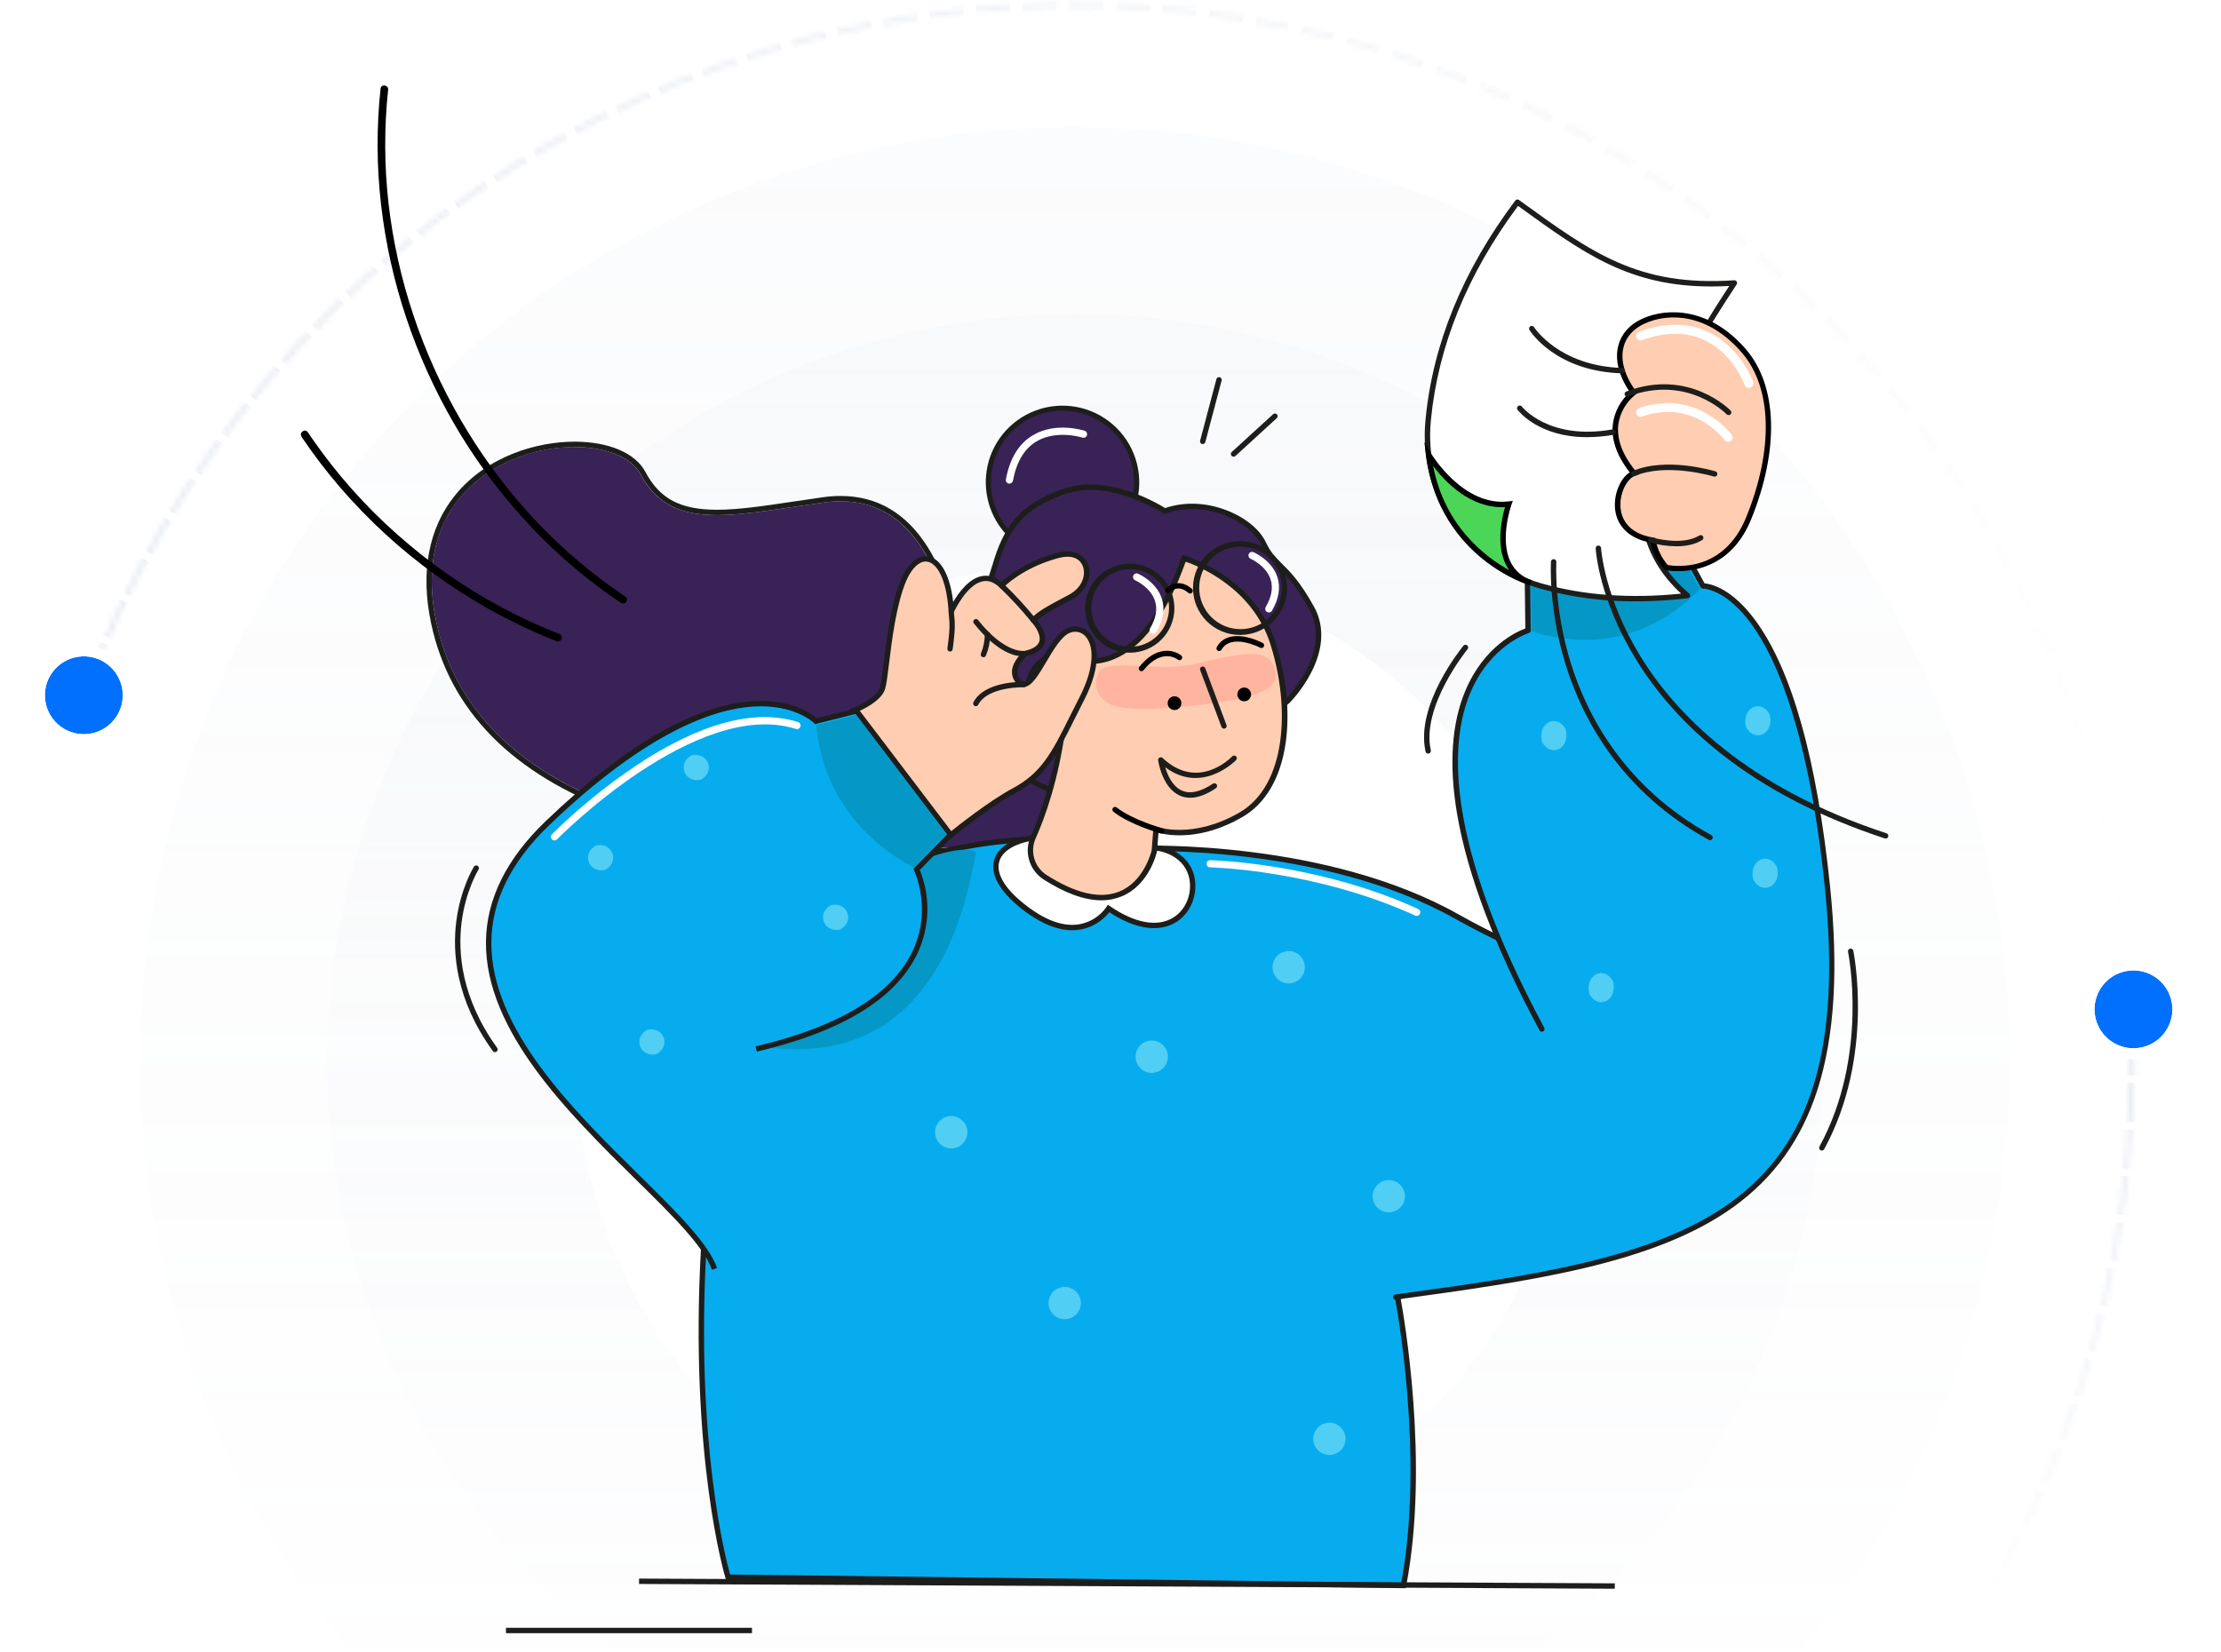 <svg width="406" height="302" viewBox="0 0 406 302" fill="none" xmlns="http://www.w3.org/2000/svg">
<mask id="mask0_14204_90551" style="mask-type:alpha" maskUnits="userSpaceOnUse" x="0" y="0" width="406" height="302">
<rect width="405.823" height="301.875" fill="#D9D9D9"/>
</mask>
<g mask="url(#mask0_14204_90551)">
<g opacity="0.5">
<mask id="path-2-inside-1_14204_90551" fill="white">
<path d="M389.977 202.565C391.993 156.308 377.369 110.86 348.757 74.459C320.144 38.057 279.437 13.112 234.013 4.144C188.59 -4.824 141.456 2.78 101.157 25.576C60.857 48.373 30.059 84.853 14.344 128.405L15.184 128.708C30.826 85.357 61.482 49.045 101.596 26.353C141.71 3.662 188.626 -3.907 233.84 5.02C279.055 13.946 319.574 38.777 348.055 75.01C376.535 111.244 391.092 156.483 389.085 202.526L389.977 202.565Z"/>
</mask>
<path d="M389.977 202.565C391.993 156.308 377.369 110.86 348.757 74.459C320.144 38.057 279.437 13.112 234.013 4.144C188.59 -4.824 141.456 2.78 101.157 25.576C60.857 48.373 30.059 84.853 14.344 128.405L15.184 128.708C30.826 85.357 61.482 49.045 101.596 26.353C141.71 3.662 188.626 -3.907 233.84 5.02C279.055 13.946 319.574 38.777 348.055 75.01C376.535 111.244 391.092 156.483 389.085 202.526L389.977 202.565Z" stroke="url(#paint0_linear_14204_90551)" stroke-width="2.848" stroke-dasharray="4.27 4.27" mask="url(#path-2-inside-1_14204_90551)"/>
</g>
<g opacity="0.5">
<mask id="path-3-inside-2_14204_90551" fill="white">
<path d="M14.604 260.572C30.489 304.063 61.43 340.422 101.819 363.061C142.207 385.699 189.37 393.118 234.758 383.973C280.146 374.827 320.756 349.723 349.225 313.21C377.695 276.697 392.141 231.192 389.944 184.943L389.052 184.986C391.239 231.021 376.86 276.316 348.521 312.661C320.183 349.006 279.761 373.994 234.582 383.098C189.403 392.201 142.457 384.816 102.255 362.282C62.053 339.748 31.254 303.556 15.443 260.266L14.604 260.572Z"/>
</mask>
<path d="M14.604 260.572C30.489 304.063 61.43 340.422 101.819 363.061C142.207 385.699 189.37 393.118 234.758 383.973C280.146 374.827 320.756 349.723 349.225 313.21C377.695 276.697 392.141 231.192 389.944 184.943L389.052 184.986C391.239 231.021 376.86 276.316 348.521 312.661C320.183 349.006 279.761 373.994 234.582 383.098C189.403 392.201 142.457 384.816 102.255 362.282C62.053 339.748 31.254 303.556 15.443 260.266L14.604 260.572Z" stroke="url(#paint1_linear_14204_90551)" stroke-width="2.848" stroke-dasharray="4.27 4.27" mask="url(#path-3-inside-2_14204_90551)"/>
</g>
<circle opacity="0.08" cx="196.502" cy="194.133" r="170.873" fill="url(#paint2_linear_14204_90551)"/>
<circle opacity="0.1" cx="196.503" cy="194.132" r="136.698" fill="url(#paint3_linear_14204_90551)"/>
<circle cx="196.503" cy="194.134" r="91.132" fill="white"/>
<g filter="url(#filter0_d_14204_90551)">
<circle cx="15.322" cy="125.09" r="7.12" transform="rotate(-2.504 15.322 125.09)" fill="#0170FF"/>
<circle cx="15.322" cy="125.09" r="8.138" transform="rotate(-2.504 15.322 125.09)" stroke="white" stroke-width="2.037"/>
</g>
<g filter="url(#filter1_d_14204_90551)">
<circle cx="389.995" cy="182.517" r="7.12" transform="rotate(-15.735 389.995 182.517)" fill="#0170FF"/>
<circle cx="389.995" cy="182.517" r="8.138" transform="rotate(-15.735 389.995 182.517)" stroke="white" stroke-width="2.037"/>
</g>
</g>
<path d="M190.909 121.449C190.909 121.449 177.238 127.849 174.772 117.032C172.305 106.215 167.389 89.533 150.563 91.884C133.736 94.235 122.692 97.296 117.096 86.738C111.501 76.18 72.764 81.017 79.765 113.778C91.229 167.466 192.334 153.513 192.334 153.513L198.574 142.266L190.909 121.449Z" fill="#382256"/>
<path d="M104.968 81.73C110.603 81.73 115.394 83.52 117.118 86.738C120.152 92.465 124.789 94.183 131.081 94.183C136.391 94.183 142.88 92.958 150.584 91.884C151.614 91.738 152.652 91.663 153.691 91.661C168.035 91.661 172.488 106.911 174.793 117.032C175.923 121.988 179.391 123.328 182.846 123.328C186.914 123.328 190.93 121.449 190.93 121.449L198.582 142.279L192.343 153.526C192.343 153.526 180.52 155.168 164.521 155.168C133.698 155.168 87.32 149.126 79.774 113.791C74.91 91.024 92.134 81.743 104.971 81.743L104.968 81.73ZM104.971 80.758C98.275 80.758 89.034 83.336 83.182 90.57C78.329 96.567 76.818 104.668 78.811 113.995C82.23 130.007 93.76 141.668 113.082 148.656C126.838 153.631 144.145 156.154 164.521 156.154C173.865 156.177 183.201 155.629 192.477 154.512L192.966 154.443L193.203 154.012L199.442 142.765L199.662 142.371L199.508 141.947L191.853 121.121L191.485 120.113L190.5 120.569C190.464 120.569 186.629 122.352 182.836 122.352C178.915 122.352 176.596 120.543 175.746 116.822C174.511 111.404 172.81 105.171 169.582 100.035C165.677 93.832 160.328 90.685 153.681 90.685C152.595 90.687 151.511 90.765 150.437 90.919C148.581 91.175 146.805 91.444 145.087 91.7C139.692 92.508 135.032 93.207 131.071 93.207C124.379 93.207 120.586 91.204 117.979 86.288C116.143 82.824 111.282 80.755 104.974 80.755L104.971 80.758Z" fill="#1D1E1B"/>
<path d="M128.632 228.177C126.462 266.947 133.085 288.384 133.085 288.384L256.56 289.898C261.131 266.145 255.535 237.46 255.535 237.46C255.535 237.46 266.661 222.903 275.354 222.906C288.838 222.906 300.453 225.776 309.779 205.537C319.105 185.299 291.258 181.64 266.385 167.628C241.513 153.615 207.603 155.149 207.603 155.149C207.603 155.149 173.779 145.626 139.814 171.109" fill="#07ACEE"/>
<path d="M256.952 290.397L132.722 288.873L132.614 288.529C132.548 288.315 125.993 266.563 128.144 228.151L129.129 228.206C127.136 263.827 132.643 284.995 133.461 287.898L256.141 289.402C260.502 266.086 255.097 237.845 255.041 237.556L254.998 237.336L255.133 237.162C255.593 236.557 266.508 222.414 275.338 222.414C276.856 222.414 278.356 222.45 279.811 222.486C291.269 222.765 301.157 223.008 309.317 205.331C311.268 201.094 311.616 197.476 310.414 194.27C307.734 187.197 297.462 182.668 285.571 177.427C279.516 174.757 272.652 171.733 266.127 168.058C241.669 154.266 207.95 155.625 207.611 155.642H207.533L207.454 155.619C207.372 155.596 198.916 153.268 186.437 154.066C174.923 154.798 157.538 158.42 140.111 171.5L139.519 170.712C157.164 157.474 174.759 153.816 186.417 153.077C198.413 152.318 206.777 154.417 207.661 154.65C209.5 154.584 242.493 153.599 266.63 167.195C273.109 170.846 279.654 173.733 285.985 176.521C298.08 181.854 308.526 186.458 311.353 193.926C312.667 197.39 312.296 201.259 310.227 205.748C301.81 224.013 291.614 223.763 279.805 223.481C278.357 223.445 276.849 223.409 275.352 223.409C267.503 223.409 257.343 235.973 256.062 237.598C256.568 240.331 261.369 267.525 257.047 290.003L256.952 290.397Z" fill="#1D1D1B"/>
<path d="M210.538 196.172C212.169 196.172 213.49 194.847 213.49 193.213C213.49 191.579 212.169 190.254 210.538 190.254C208.908 190.254 207.586 191.579 207.586 193.213C207.586 194.847 208.908 196.172 210.538 196.172Z" fill="#51CEF4"/>
<path d="M207.768 88.535C207.971 81.044 202.071 74.807 194.591 74.604C187.111 74.402 180.882 80.311 180.68 87.802C180.477 95.293 186.377 101.53 193.857 101.733C201.337 101.935 207.566 96.026 207.768 88.535Z" fill="#382256"/>
<path d="M194.244 102.245C191.921 102.24 189.636 101.661 187.593 100.558C185.549 99.456 183.809 97.864 182.53 95.926C181.251 93.988 180.471 91.764 180.261 89.451C180.051 87.138 180.416 84.81 181.324 82.673L181.778 82.866L181.324 82.673C182.324 80.345 183.934 78.331 185.985 76.844C188.036 75.358 190.452 74.454 192.975 74.229C195.498 74.004 198.035 74.466 200.317 75.566C202.598 76.666 204.54 78.363 205.935 80.477C207.331 82.591 208.128 85.044 208.243 87.574C208.357 90.105 207.785 92.619 206.586 94.851C205.388 97.082 203.608 98.948 201.434 100.25C199.261 101.551 196.777 102.241 194.244 102.245ZM194.244 75.09C191.001 75.083 187.871 76.281 185.461 78.451C183.051 80.621 181.533 83.609 181.201 86.835C180.87 90.061 181.748 93.295 183.665 95.91C185.583 98.525 188.404 100.335 191.58 100.988C194.757 101.641 198.063 101.092 200.857 99.445C203.651 97.799 205.734 95.174 206.702 92.079C207.67 88.984 207.455 85.64 206.097 82.695C204.739 79.75 202.336 77.414 199.353 76.141C197.739 75.449 196.002 75.092 194.247 75.09H194.244Z" fill="#1D1E1B"/>
<path d="M235.432 128.096C235.432 128.096 244.299 119.315 239.757 111.121C235.215 102.928 233.051 103.795 230.936 99.319C228.822 94.843 220.293 90.781 212.918 93.431C212.918 93.431 203.141 87.034 194.856 89.756C186.571 92.478 183.875 96.698 181.901 103.453C179.927 110.208 177.721 113.305 176.171 117.991C174.621 122.677 172.69 135.744 191.214 144.072C209.739 152.4 235.432 128.096 235.432 128.096Z" fill="#382256"/>
<path d="M199.656 146.279C196.681 146.314 193.732 145.715 191.006 144.522C171.523 135.764 174.36 121.883 175.697 117.837C176.348 115.948 177.105 114.098 177.963 112.294C179.347 109.395 180.503 106.393 181.42 103.315C183.391 96.541 186.208 92.075 194.694 89.29C202.546 86.712 211.471 91.95 212.979 92.902C216.41 91.726 220.341 91.848 224.072 93.25C227.523 94.544 230.255 96.741 231.382 99.122C232.285 101.036 233.191 101.926 234.337 103.062C235.802 104.504 237.621 106.297 240.186 110.904C244.862 119.328 235.871 128.381 235.779 128.47C231.094 132.71 225.981 136.452 220.522 139.635C212.851 144.046 205.784 146.279 199.656 146.279ZM199.265 89.579C197.816 89.568 196.375 89.79 194.996 90.236C186.885 92.899 184.297 96.987 182.363 103.601C181.429 106.724 180.256 109.771 178.856 112.714C178.014 114.485 177.27 116.302 176.629 118.155C175.358 122.004 172.688 135.212 191.407 143.632C209.337 151.694 234.616 128.198 235.083 127.754C235.296 127.537 243.598 119.078 239.316 111.367C236.827 106.885 235.047 105.148 233.641 103.752C232.472 102.603 231.464 101.611 230.485 99.542C228.548 95.437 220.384 91.263 213.08 93.904L212.847 93.989L212.644 93.854C212.568 93.792 206.027 89.579 199.265 89.579Z" fill="#1D1E1B"/>
<path d="M212.026 155.146C212.026 155.146 217.159 155.99 217.937 160.817C218.837 166.37 213.304 173.375 202.667 166.134C202.667 166.134 197.912 173.788 187.824 166.373C179.285 160.098 180.707 154.551 188.878 153.179C195.961 151.973 212.026 155.146 212.026 155.146Z" fill="white"/>
<path d="M196 170.091C193.373 170.091 190.542 168.977 187.528 166.761C183.101 163.506 181.019 160.193 181.672 157.441C182.237 155.057 184.766 153.369 188.792 152.683C195.875 151.477 211.411 154.515 212.108 154.653C212.403 154.705 217.605 155.73 218.413 160.728C218.915 163.822 217.566 166.968 215.06 168.57C213.227 169.736 209.221 171.023 202.778 166.797C201.502 168.418 199.689 169.531 197.665 169.933C197.116 170.038 196.559 170.091 196 170.091ZM192.834 153.389C191.536 153.371 190.239 153.46 188.956 153.655C185.344 154.269 183.098 155.694 182.631 157.668C182.076 160.012 184.02 162.961 188.112 165.966C191.55 168.495 194.703 169.503 197.484 168.967C199.409 168.58 201.112 167.469 202.243 165.864L202.515 165.427L202.939 165.716C207.536 168.849 211.661 169.568 214.538 167.739C216.718 166.353 217.887 163.598 217.447 160.882C216.735 156.475 212.134 155.654 211.94 155.628C211.789 155.602 200.532 153.398 192.834 153.398V153.389Z" fill="#1D1E1B"/>
<path d="M211.33 151.648L211.028 155.565C211.028 155.565 207.659 171.023 191.029 160.393C189.858 159.641 188.995 158.495 188.597 157.161C188.199 155.828 188.292 154.396 188.858 153.125C190.579 149.27 192.967 142.617 194.261 133.314C194.261 133.314 187.41 132.631 187.772 126.526C188.133 120.421 192.819 118.848 195.84 120.135C195.84 120.135 207.826 126.578 216.44 102.097C216.44 102.097 228.794 105.571 232.653 117.495C236.511 129.419 235.743 143.832 226.86 148.988C217.977 154.143 211.33 151.648 211.33 151.648Z" fill="#FFCDB2"/>
<path d="M201.356 164.619C198.282 164.619 194.735 163.345 190.765 160.807C189.5 159.987 188.568 158.744 188.137 157.3C187.705 155.855 187.802 154.304 188.411 152.925C190.122 149.086 192.417 142.66 193.704 133.721C192.062 133.393 186.959 131.977 187.284 126.496C187.455 123.593 188.621 121.334 190.568 120.126C191.379 119.625 192.297 119.324 193.247 119.246C194.196 119.168 195.151 119.317 196.033 119.679H196.072C196.102 119.679 199.097 121.242 203.05 119.699C208.108 117.728 212.574 111.574 215.972 101.913L216.127 101.479L216.57 101.604C216.698 101.64 229.223 105.289 233.121 117.321C235.154 123.603 235.827 130.178 235.023 135.829C234.106 142.23 231.371 146.919 227.108 149.395C219.575 153.766 213.644 152.774 211.773 152.278L211.506 155.651C211.454 155.901 210.117 161.789 205.07 163.884C203.893 164.373 202.63 164.623 201.356 164.619ZM193.767 120.211C192.822 120.21 191.896 120.472 191.09 120.966C189.908 121.699 188.463 123.265 188.266 126.549C187.938 132.132 194.049 132.788 194.309 132.815L194.821 132.867L194.749 133.373C193.458 142.673 191.077 149.352 189.311 153.319C188.796 154.481 188.712 155.788 189.073 157.007C189.434 158.225 190.217 159.275 191.281 159.969C196.676 163.421 201.185 164.435 204.673 162.99C209.07 161.168 210.416 155.93 210.524 155.483L210.876 150.952L211.49 151.182C211.592 151.218 218.058 153.503 226.596 148.554C235.206 143.56 235.916 129.219 232.179 117.64C228.855 107.374 218.945 103.46 216.744 102.704C213.214 112.556 208.722 118.572 203.382 120.641C199.139 122.283 195.954 120.74 195.632 120.572C195.04 120.329 194.406 120.207 193.767 120.211Z" fill="#1D1E1B"/>
<path d="M193.961 130.496C193.875 130.51 193.787 130.501 193.706 130.469C193.625 130.437 193.554 130.384 193.501 130.316C191.918 128.257 191.392 126.464 191.941 124.986C192.729 122.858 195.428 122.277 195.553 122.254C195.679 122.228 195.809 122.252 195.916 122.323C196.024 122.393 196.098 122.503 196.125 122.628C196.151 122.754 196.126 122.884 196.056 122.991C195.985 123.099 195.876 123.173 195.75 123.2C195.717 123.2 193.452 123.702 192.851 125.324C192.43 126.47 192.906 127.951 194.273 129.725C194.312 129.775 194.34 129.832 194.357 129.893C194.374 129.955 194.378 130.019 194.369 130.081C194.361 130.144 194.341 130.205 194.309 130.26C194.277 130.315 194.234 130.363 194.184 130.401C194.12 130.453 194.042 130.486 193.961 130.496Z" fill="black"/>
<path d="M218.543 121.367C211.765 123.039 202.475 120.333 200.971 122.819C199.467 125.305 200.771 128.542 204.495 129.235C208.219 129.928 211.88 129.702 219.371 128.871C226.862 128.04 234.149 126.671 233.163 122.677C232.178 118.684 228.507 118.911 218.543 121.367Z" fill="#FFB49F"/>
<path d="M228.694 127.006C228.713 126.312 228.167 125.734 227.474 125.715C226.782 125.696 226.205 126.244 226.186 126.938C226.168 127.633 226.714 128.211 227.406 128.229C228.099 128.248 228.676 127.701 228.694 127.006Z" fill="black"/>
<path d="M215.956 128.608C215.975 127.914 215.429 127.335 214.736 127.317C214.044 127.298 213.467 127.846 213.448 128.54C213.429 129.234 213.975 129.813 214.668 129.831C215.361 129.85 215.937 129.302 215.956 128.608Z" fill="black"/>
<path d="M223.745 133.232C223.643 133.231 223.544 133.2 223.461 133.141C223.378 133.082 223.315 132.999 223.282 132.903L219.377 122.474C219.349 122.355 219.365 122.231 219.423 122.124C219.481 122.018 219.576 121.936 219.691 121.895C219.805 121.854 219.931 121.857 220.043 121.904C220.156 121.95 220.247 122.036 220.3 122.145L224.204 132.575C224.25 132.697 224.245 132.833 224.191 132.952C224.137 133.071 224.038 133.163 223.915 133.209C223.86 133.227 223.802 133.235 223.745 133.232Z" fill="#1D1D1B"/>
<path d="M222.859 119.045C222.773 119.045 222.688 119.022 222.613 118.98C222.5 118.913 222.418 118.805 222.384 118.678C222.35 118.552 222.368 118.417 222.432 118.303C224.711 114.363 230.596 117.44 230.846 117.571C230.955 117.635 231.035 117.739 231.07 117.861C231.105 117.983 231.091 118.114 231.032 118.226C230.973 118.338 230.872 118.423 230.752 118.463C230.632 118.503 230.5 118.495 230.386 118.441C230.333 118.415 225.092 115.689 223.286 118.799C223.243 118.874 223.181 118.936 223.106 118.979C223.031 119.023 222.946 119.045 222.859 119.045Z" fill="black"/>
<path d="M208.656 122.723C208.563 122.723 208.472 122.697 208.393 122.647C208.314 122.597 208.252 122.526 208.212 122.442C208.172 122.357 208.156 122.264 208.168 122.171C208.179 122.078 208.216 121.991 208.275 121.919C209.707 120.152 211.231 119.177 212.843 119.016C213.943 118.899 215.046 119.198 215.937 119.853C216.034 119.937 216.094 120.056 216.105 120.183C216.115 120.311 216.076 120.438 215.995 120.537C215.914 120.636 215.797 120.7 215.67 120.715C215.542 120.729 215.414 120.693 215.313 120.615C215.191 120.517 212.423 118.375 209.037 122.543C208.992 122.6 208.933 122.645 208.867 122.677C208.801 122.708 208.729 122.724 208.656 122.723Z" fill="black"/>
<path d="M212.326 151.917C212.326 151.917 206.799 150.384 203.82 148.022L212.326 151.917Z" fill="#4BD657"/>
<path d="M212.324 152.41C212.28 152.411 212.236 152.405 212.193 152.393C211.963 152.331 206.535 150.804 203.514 148.407C203.418 148.324 203.358 148.207 203.346 148.081C203.334 147.954 203.371 147.828 203.45 147.729C203.529 147.629 203.643 147.564 203.769 147.547C203.894 147.529 204.022 147.561 204.125 147.635C206.991 149.908 212.4 151.428 212.456 151.444C212.569 151.477 212.667 151.55 212.731 151.649C212.795 151.748 212.822 151.867 212.806 151.984C212.79 152.101 212.733 152.208 212.644 152.286C212.556 152.364 212.442 152.408 212.324 152.41Z" fill="black"/>
<path d="M184.525 88.423H184.404C184.233 88.391 184.081 88.293 183.983 88.149C183.884 88.006 183.846 87.829 183.878 87.658C184.584 83.822 186.249 81.09 188.827 79.573C193.024 77.084 198.061 78.699 198.272 78.768C198.437 78.823 198.574 78.941 198.653 79.096C198.731 79.252 198.745 79.432 198.69 79.597C198.636 79.763 198.518 79.9 198.362 79.979C198.207 80.057 198.027 80.071 197.861 80.016C197.789 79.993 193.155 78.529 189.487 80.706C187.257 82.019 185.803 84.453 185.169 87.898C185.139 88.046 185.058 88.179 184.941 88.275C184.823 88.371 184.676 88.423 184.525 88.423Z" fill="white"/>
<path d="M217.559 145.865C216.899 145.869 216.246 145.731 215.644 145.461C212.439 144.013 211.749 139.222 211.703 139.025C211.69 138.924 211.708 138.821 211.755 138.731C211.802 138.64 211.876 138.566 211.966 138.519C212.057 138.472 212.16 138.454 212.261 138.468C212.362 138.482 212.456 138.528 212.531 138.598C218.99 144.676 224.97 138.598 225.223 138.325C225.266 138.273 225.32 138.23 225.38 138.199C225.44 138.169 225.507 138.151 225.574 138.147C225.642 138.143 225.71 138.153 225.773 138.176C225.837 138.2 225.895 138.236 225.944 138.283C225.993 138.33 226.032 138.386 226.058 138.449C226.084 138.511 226.097 138.579 226.095 138.646C226.094 138.714 226.08 138.781 226.052 138.843C226.023 138.904 225.983 138.96 225.933 139.005C225.87 139.07 219.746 145.343 213.001 140.282C213.414 141.698 214.314 143.783 216.035 144.551C217.539 145.228 219.453 144.808 221.722 143.297C221.776 143.261 221.837 143.236 221.9 143.224C221.964 143.211 222.029 143.212 222.093 143.224C222.156 143.237 222.216 143.262 222.27 143.298C222.324 143.335 222.37 143.381 222.406 143.435C222.441 143.489 222.466 143.549 222.479 143.613C222.491 143.676 222.491 143.742 222.478 143.805C222.465 143.868 222.44 143.929 222.404 143.982C222.368 144.036 222.322 144.082 222.268 144.118C220.56 145.284 218.967 145.865 217.559 145.865Z" fill="#1D1D1B"/>
<path d="M206.55 119.344H206.441C204.284 119.33 202.221 118.46 200.705 116.925C199.189 115.389 198.346 113.315 198.36 111.158C198.373 109 199.244 106.937 200.779 105.421C202.314 103.906 204.389 103.062 206.547 103.076H206.655C208.811 103.107 210.868 103.992 212.372 105.538C213.877 107.083 214.707 109.162 214.681 111.318C214.65 113.456 213.781 115.496 212.259 116.997C210.738 118.499 208.687 119.342 206.55 119.344ZM206.55 104.061C204.67 104.074 202.872 104.831 201.549 106.167C200.227 107.502 199.488 109.308 199.494 111.188C199.5 113.067 200.252 114.868 201.583 116.195C202.915 117.522 204.717 118.267 206.597 118.267C208.477 118.267 210.28 117.522 211.612 116.195C212.943 114.868 213.694 113.067 213.7 111.188C213.707 109.308 212.968 107.502 211.645 106.167C210.323 104.831 208.525 104.074 206.645 104.061H206.55Z" fill="#1D1D1B"/>
<path d="M226.716 116.097H226.6C224.326 116.082 222.152 115.164 220.554 113.546C218.957 111.927 218.067 109.74 218.082 107.466C218.097 105.192 219.015 103.017 220.633 101.42C222.251 99.822 224.438 98.933 226.712 98.948H226.824C229.097 98.98 231.265 99.912 232.851 101.541C234.438 103.169 235.314 105.361 235.286 107.634C235.255 109.887 234.338 112.038 232.734 113.621C231.131 115.204 228.969 116.093 226.716 116.097ZM226.716 99.933C224.717 99.947 222.805 100.752 221.399 102.172C219.993 103.593 219.207 105.513 219.214 107.511C219.22 109.51 220.019 111.425 221.435 112.836C222.85 114.247 224.768 115.039 226.766 115.039C228.765 115.039 230.682 114.247 232.098 112.836C233.514 111.425 234.313 109.51 234.319 107.511C234.326 105.513 233.54 103.593 232.134 102.172C230.728 100.752 228.816 99.947 226.817 99.933H226.716Z" fill="#1D1D1B"/>
<path d="M217.552 108.524C217.432 108.524 217.315 108.481 217.224 108.402C215.362 106.76 213.983 108.146 213.832 108.31C213.741 108.394 213.623 108.441 213.5 108.442C213.377 108.443 213.258 108.397 213.167 108.315C213.075 108.233 213.018 108.119 213.006 107.997C212.994 107.874 213.029 107.752 213.103 107.653C213.835 106.849 215.769 105.814 217.874 107.67C217.949 107.736 218.001 107.824 218.025 107.921C218.049 108.018 218.042 108.12 218.007 108.213C217.971 108.307 217.908 108.387 217.826 108.443C217.743 108.5 217.646 108.53 217.546 108.53L217.552 108.524Z" fill="black"/>
<path d="M210.798 115.906C210.683 115.906 210.57 115.875 210.47 115.817C210.395 115.774 210.33 115.716 210.278 115.647C210.225 115.578 210.187 115.5 210.165 115.416C210.143 115.333 210.138 115.246 210.15 115.16C210.161 115.074 210.19 114.992 210.234 114.917C211.321 113.065 211.619 111.361 211.124 109.85C210.303 107.341 207.534 106.12 207.511 106.107C207.432 106.072 207.36 106.023 207.3 105.961C207.24 105.899 207.192 105.826 207.16 105.746C207.128 105.666 207.112 105.58 207.113 105.494C207.114 105.408 207.133 105.322 207.167 105.243C207.201 105.164 207.25 105.092 207.312 105.031C207.374 104.971 207.447 104.924 207.527 104.892C207.607 104.86 207.693 104.844 207.779 104.845C207.866 104.846 207.951 104.864 208.03 104.898C208.165 104.957 211.36 106.353 212.371 109.43C212.995 111.315 212.657 113.371 211.386 115.581C211.327 115.683 211.241 115.767 211.137 115.824C211.034 115.881 210.917 115.909 210.798 115.906Z" fill="white"/>
<path d="M231.935 111.982C231.82 111.981 231.707 111.95 231.608 111.892C231.508 111.834 231.426 111.751 231.369 111.652C231.312 111.552 231.282 111.439 231.282 111.324C231.282 111.209 231.312 111.096 231.37 110.997C232.454 109.141 232.752 107.437 232.257 105.926C231.436 103.417 228.667 102.196 228.644 102.183C228.561 102.151 228.485 102.103 228.421 102.042C228.357 101.981 228.306 101.907 228.271 101.825C228.236 101.743 228.219 101.655 228.219 101.566C228.219 101.478 228.237 101.39 228.272 101.308C228.307 101.227 228.359 101.153 228.423 101.092C228.487 101.031 228.564 100.983 228.647 100.952C228.73 100.921 228.819 100.908 228.908 100.912C228.996 100.916 229.083 100.939 229.163 100.977C229.298 101.033 232.493 102.432 233.504 105.506C234.128 107.391 233.79 109.447 232.519 111.66C232.459 111.761 232.374 111.844 232.271 111.901C232.168 111.957 232.052 111.985 231.935 111.982Z" fill="white"/>
<path d="M140.644 191.535C120.773 189.026 138.223 167.267 152.672 161.96C157.142 163.273 173.089 153.349 178.415 155.757C173.453 185.223 157.95 193.735 140.644 191.535Z" fill="#0598C6"/>
<path d="M155.766 130.027C155.766 130.027 160.573 128.284 161.319 125.837C162.064 123.391 162.498 112.229 165.259 105.914C167.929 99.776 173.213 100.85 173.906 111.752C173.906 111.752 178.106 102.341 183.101 107.063C183.101 107.063 186.644 103.329 193.471 101.533C199.336 99.99 200.453 106.62 195.695 109.158C191.705 111.286 190.112 112.137 188.93 113.381C188.93 113.381 193.504 118.117 187.472 119.486C187.472 119.486 183.909 122.412 186.398 124.773C188.887 127.134 191.843 116.54 195.448 115.25C199.054 113.959 202.417 118.708 197.8 127.729C193.182 136.75 191.682 141.239 185.301 144.641C180.543 147.179 173.387 153.044 173.387 153.044L155.766 130.027Z" fill="#FFCDB2"/>
<path d="M173.358 153.521H173.302C173.172 153.502 173.055 153.434 172.974 153.33L155.382 130.343C155.336 130.281 155.304 130.21 155.289 130.134C155.275 130.058 155.28 129.98 155.301 129.905C155.323 129.831 155.362 129.763 155.415 129.707C155.468 129.651 155.533 129.607 155.606 129.581C156.88 129.118 160.305 127.519 160.86 125.709C161.086 124.964 161.29 123.289 161.549 121.174C162.095 116.757 162.912 110.081 164.804 105.74C166.032 102.919 167.864 101.428 169.713 101.753C172.012 102.157 173.67 105.224 174.245 110.071C175.23 108.38 177.099 105.802 179.457 105.342C180.701 105.096 181.916 105.457 183.069 106.413C184.12 105.428 187.561 102.597 193.328 101.08C196.474 100.252 198.254 101.625 198.861 103.188C199.623 105.132 198.861 108.048 195.906 109.618C192.356 111.51 190.701 112.393 189.584 113.431C190.198 114.179 191.433 115.946 190.95 117.569C190.622 118.718 189.509 119.539 187.666 119.962C187.338 120.271 186.024 121.522 185.972 122.842C185.967 123.146 186.03 123.447 186.157 123.723C186.283 123.999 186.469 124.243 186.701 124.438C186.759 124.51 186.833 124.566 186.918 124.602C187.003 124.638 187.095 124.651 187.187 124.642C188.051 124.521 189.302 122.409 190.405 120.547C191.886 118.045 193.42 115.457 195.246 114.794C195.921 114.524 196.664 114.473 197.37 114.645C198.076 114.817 198.711 115.206 199.186 115.756C200.795 117.582 201.38 121.742 198.201 127.959C197.571 129.187 196.999 130.33 196.467 131.397C193.035 138.293 191.144 142.066 185.496 145.078C180.833 147.564 173.733 153.37 173.674 153.429C173.582 153.495 173.471 153.527 173.358 153.521ZM156.555 130.248L173.444 152.325C175.02 151.051 180.879 146.414 185.039 144.191C190.415 141.324 192.264 137.623 195.597 130.937C196.129 129.867 196.704 128.721 197.334 127.489C200.29 121.716 199.853 117.966 198.457 116.39C198.114 115.987 197.651 115.703 197.136 115.579C196.621 115.455 196.08 115.498 195.59 115.7C194.096 116.242 192.589 118.787 191.259 121.03C189.867 123.381 188.665 125.41 187.318 125.598C187.081 125.627 186.84 125.601 186.615 125.52C186.39 125.44 186.186 125.308 186.021 125.135C185.686 124.844 185.419 124.482 185.24 124.075C185.061 123.669 184.975 123.227 184.987 122.783C185.056 120.813 187.036 119.171 187.121 119.109C187.181 119.061 187.25 119.027 187.325 119.01C188.852 118.662 189.748 118.078 189.988 117.27C190.369 115.999 189.069 114.281 188.537 113.726C188.449 113.635 188.399 113.513 188.399 113.386C188.399 113.26 188.449 113.138 188.537 113.047C189.771 111.733 191.427 110.863 195.433 108.731C197.876 107.418 198.546 105.077 197.939 103.526C197.331 101.976 195.712 101.451 193.571 102.013C186.954 103.753 183.466 107.369 183.434 107.405C183.389 107.452 183.336 107.49 183.277 107.517C183.218 107.543 183.154 107.558 183.089 107.559C182.959 107.562 182.832 107.514 182.737 107.424C181.709 106.439 180.698 106.081 179.641 106.292C176.642 106.886 174.386 111.907 174.347 111.96C174.301 112.059 174.223 112.141 174.126 112.192C174.028 112.243 173.917 112.261 173.808 112.242C173.7 112.223 173.601 112.168 173.528 112.086C173.454 112.003 173.411 111.899 173.404 111.789C173.007 105.52 171.145 102.985 169.536 102.702C168.186 102.466 166.718 103.773 165.7 106.114C163.868 110.331 163.057 116.918 162.521 121.279C162.255 123.443 162.045 125.154 161.792 125.982C161.146 128.1 157.927 129.663 156.555 130.248Z" fill="#1D1D1B"/>
<path d="M187.041 119.519C187.041 119.519 183.429 120.018 178.395 113.677L187.041 119.519Z" fill="#FFCDB2"/>
<path d="M186.848 120.002C185.889 120.002 182.444 119.568 178.007 113.966C177.933 113.863 177.901 113.735 177.919 113.61C177.936 113.484 178.002 113.37 178.101 113.291C178.201 113.213 178.326 113.175 178.453 113.187C178.579 113.199 178.696 113.259 178.779 113.355C183.518 119.338 186.943 119.016 186.989 119.013C187.053 119.005 187.119 119.009 187.182 119.026C187.245 119.042 187.305 119.071 187.356 119.111C187.408 119.151 187.452 119.2 187.484 119.257C187.517 119.313 187.538 119.375 187.547 119.44C187.556 119.505 187.552 119.571 187.535 119.634C187.518 119.697 187.489 119.756 187.449 119.808C187.409 119.86 187.36 119.903 187.304 119.936C187.247 119.968 187.185 119.99 187.12 119.998C187.029 120.005 186.938 120.007 186.848 120.002Z" fill="#1D1D1B"/>
<path d="M188.903 113.385C187.095 111.158 185.148 109.048 183.074 107.067L188.903 113.385Z" fill="#FFCDB2"/>
<path d="M188.903 113.877C188.829 113.878 188.755 113.861 188.688 113.828C188.621 113.796 188.562 113.749 188.516 113.69C186.721 111.484 184.791 109.391 182.736 107.425C182.688 107.381 182.648 107.327 182.62 107.268C182.593 107.208 182.577 107.144 182.575 107.079C182.572 107.013 182.583 106.948 182.606 106.886C182.629 106.825 182.664 106.769 182.709 106.721C182.754 106.674 182.808 106.635 182.868 106.609C182.928 106.582 182.993 106.568 183.058 106.567C183.124 106.566 183.189 106.578 183.25 106.602C183.311 106.626 183.366 106.663 183.413 106.709C185.503 108.708 187.466 110.835 189.291 113.079C189.371 113.182 189.408 113.313 189.392 113.443C189.377 113.573 189.311 113.691 189.209 113.772C189.122 113.841 189.014 113.878 188.903 113.877Z" fill="#1D1D1B"/>
<path d="M173.895 111.755C173.938 113.374 174.352 113.768 173.672 118.652L173.895 111.755Z" fill="#FFCDB2"/>
<path d="M173.673 119.132H173.604C173.475 119.112 173.358 119.043 173.28 118.938C173.201 118.834 173.167 118.703 173.184 118.573C173.693 114.961 173.584 113.881 173.482 112.853C173.45 112.524 173.414 112.196 173.404 111.772C173.401 111.642 173.45 111.516 173.54 111.421C173.629 111.326 173.753 111.271 173.883 111.267C174.012 111.267 174.136 111.317 174.228 111.407C174.32 111.498 174.373 111.62 174.376 111.749C174.376 112.12 174.415 112.429 174.448 112.754C174.553 113.789 174.671 114.964 174.146 118.711C174.13 118.826 174.073 118.931 173.987 119.008C173.9 119.085 173.789 119.129 173.673 119.132Z" fill="#1D1D1B"/>
<path d="M187.186 125.16C187.186 125.16 180.307 124.937 178.379 128.628L187.186 125.16Z" fill="#FFCDB2"/>
<path d="M178.379 129.121C178.3 129.12 178.222 129.101 178.152 129.065C178.039 129.004 177.953 128.902 177.914 128.779C177.875 128.657 177.885 128.524 177.942 128.408C179.988 124.487 186.91 124.668 187.202 124.678C187.333 124.682 187.457 124.738 187.546 124.834C187.635 124.929 187.683 125.056 187.679 125.187C187.674 125.317 187.618 125.441 187.523 125.53C187.427 125.619 187.3 125.667 187.17 125.663C187.104 125.663 180.575 125.492 178.815 128.865C178.773 128.943 178.709 129.008 178.633 129.053C178.556 129.098 178.468 129.122 178.379 129.121Z" fill="#1D1D1B"/>
<path d="M180.518 115.995C180.508 117.264 180.254 118.52 179.77 119.693L180.518 115.995Z" fill="#FFCDB2"/>
<path d="M179.767 120.176C179.695 120.175 179.625 120.159 179.56 120.13C179.442 120.073 179.351 119.973 179.307 119.85C179.262 119.727 179.269 119.591 179.324 119.473C179.775 118.366 180.013 117.184 180.026 115.989C180.026 115.858 180.078 115.733 180.171 115.64C180.263 115.548 180.388 115.496 180.519 115.496C180.649 115.496 180.775 115.548 180.867 115.64C180.96 115.733 181.011 115.858 181.011 115.989C181.002 117.331 180.731 118.658 180.214 119.897C180.173 119.981 180.11 120.052 180.031 120.101C179.952 120.151 179.86 120.177 179.767 120.176Z" fill="#1D1D1B"/>
<path d="M138.233 191.804C179 182.245 167.545 158.965 167.545 158.965L173.755 152.604L156.577 130.001L149.152 131.866C149.152 131.866 134.805 117.226 100.088 150.496C65.37 183.765 125.282 216.525 130.608 232.016" fill="#07ACEE"/>
<path d="M130.144 232.183C128.686 227.95 122.92 222.246 116.201 215.645C103.958 203.577 88.718 188.556 88.833 172.265C88.888 164.475 92.56 157.034 99.748 150.147C114.233 136.266 126.972 128.891 137.612 128.221C144.692 127.774 148.396 130.546 149.292 131.331L156.776 129.452L174.408 152.653L168.135 159.076C169.123 161.503 169.596 164.109 169.525 166.728C169.455 169.348 168.842 171.924 167.725 174.294C163.811 182.579 153.933 188.632 138.347 192.283L138.121 191.324C153.384 187.745 163.042 181.88 166.829 173.89C170.464 166.219 167.141 159.257 167.104 159.188L166.953 158.86L173.107 152.555L156.386 130.552L149 132.404L148.803 132.204C148.771 132.168 145.214 128.68 137.562 129.196C130.423 129.679 118.187 133.826 100.431 150.844C93.443 157.543 89.87 164.744 89.818 172.258C89.706 188.132 104.782 202.992 116.893 214.929C123.681 221.619 129.543 227.408 131.074 231.848L130.144 232.183Z" fill="#1D1D1B"/>
<path d="M149.38 132.549L156.513 130.759L173.008 152.466L167.044 158.574L167.087 158.666C161.314 155.632 150.539 147.937 149.18 132.368C149.301 132.48 149.38 132.549 149.38 132.549Z" fill="#0598C6"/>
<path d="M281.855 188.168C247.739 124.585 279.343 115.305 279.343 115.305L279.219 104.98L307.207 99.664L311.309 107.174C311.309 107.174 328.339 106.553 334.056 162.117C340.473 224.456 307.289 230.038 255.184 237.171" fill="#07ACEE"/>
<path d="M255.179 237.664C255.048 237.672 254.92 237.629 254.821 237.542C254.723 237.456 254.662 237.334 254.653 237.204C254.645 237.073 254.688 236.944 254.775 236.846C254.861 236.747 254.983 236.687 255.113 236.678C279.184 233.394 301.922 230.268 316.276 219.93C331.238 209.162 336.571 191.344 333.566 162.134C330.643 133.724 324.699 120.405 320.256 114.231C315.475 107.607 311.363 107.63 311.321 107.634C311.23 107.635 311.141 107.612 311.062 107.567C310.984 107.522 310.919 107.456 310.874 107.378L306.933 100.183L279.7 105.351L279.821 115.269C279.823 115.376 279.789 115.48 279.726 115.566C279.662 115.652 279.573 115.715 279.47 115.745C279.401 115.768 272.423 117.925 268.755 126.733C264.903 135.967 264.124 154.078 282.274 187.902C282.308 187.96 282.33 188.023 282.339 188.089C282.347 188.154 282.343 188.221 282.325 188.285C282.307 188.349 282.276 188.409 282.235 188.46C282.194 188.512 282.142 188.555 282.084 188.586C282.025 188.618 281.961 188.637 281.895 188.643C281.829 188.649 281.762 188.642 281.699 188.622C281.636 188.601 281.578 188.568 281.528 188.525C281.477 188.481 281.437 188.428 281.408 188.369C273.28 173.22 268.209 159.871 266.334 148.686C264.85 139.819 265.349 132.286 267.858 126.319C271.28 118.142 277.293 115.482 278.833 114.921L278.712 104.951C278.71 104.835 278.75 104.723 278.823 104.633C278.896 104.544 278.999 104.483 279.112 104.461L307.101 99.148C307.203 99.128 307.31 99.141 307.404 99.185C307.499 99.229 307.576 99.303 307.626 99.394L311.593 106.662C312.71 106.757 316.565 107.535 320.919 113.486C327.573 122.569 332.15 138.903 334.531 162.032C336.108 177.345 335.352 189.521 332.232 199.258C329.31 208.351 324.276 215.369 316.848 220.712C302.297 231.184 279.441 234.314 255.245 237.627L255.179 237.664Z" fill="#1D1D1B"/>
<path d="M310.674 107.565L306.734 100.34L279.852 105.447L279.973 115.364L279.878 115.407C286.15 117.466 299.253 119.597 310.944 107.562C310.77 107.562 310.674 107.565 310.674 107.565Z" fill="#0598C6"/>
<path d="M173.886 209.984C175.516 209.984 176.838 208.659 176.838 207.025C176.838 205.391 175.516 204.066 173.886 204.066C172.255 204.066 170.934 205.391 170.934 207.025C170.934 208.659 172.255 209.984 173.886 209.984Z" fill="#51CEF4"/>
<path d="M235.573 179.818C237.204 179.818 238.525 178.493 238.525 176.859C238.525 175.225 237.204 173.9 235.573 173.9C233.943 173.9 232.621 175.225 232.621 176.859C232.621 178.493 233.943 179.818 235.573 179.818Z" fill="#51CEF4"/>
<path d="M256.783 218.227C256.889 218.845 256.795 219.481 256.515 220.043C256.236 220.605 255.784 221.063 255.227 221.351C254.67 221.639 254.035 221.742 253.415 221.646C252.795 221.549 252.222 221.258 251.778 220.814C251.335 220.37 251.044 219.796 250.949 219.176C250.853 218.556 250.957 217.922 251.246 217.365C251.535 216.808 251.994 216.357 252.556 216.078C253.118 215.799 253.754 215.706 254.372 215.813C254.974 215.917 255.529 216.205 255.961 216.637C256.393 217.069 256.68 217.625 256.783 218.227Z" fill="#51CEF4"/>
<path d="M197.544 237.766C197.65 238.384 197.557 239.02 197.277 239.582C196.997 240.144 196.546 240.602 195.989 240.89C195.431 241.178 194.797 241.281 194.177 241.185C193.557 241.088 192.983 240.797 192.54 240.353C192.097 239.909 191.806 239.335 191.71 238.715C191.615 238.095 191.719 237.461 192.008 236.904C192.297 236.347 192.755 235.896 193.317 235.617C193.879 235.338 194.516 235.245 195.134 235.352C195.736 235.456 196.291 235.744 196.722 236.176C197.154 236.608 197.441 237.164 197.544 237.766Z" fill="#51CEF4"/>
<path d="M245.927 262.579C246.033 263.198 245.939 263.834 245.66 264.396C245.38 264.957 244.929 265.415 244.372 265.703C243.814 265.992 243.179 266.095 242.559 265.998C241.939 265.902 241.366 265.611 240.923 265.167C240.479 264.723 240.189 264.149 240.093 263.529C239.997 262.909 240.102 262.274 240.39 261.717C240.679 261.16 241.138 260.71 241.7 260.431C242.262 260.152 242.899 260.059 243.517 260.166C244.119 260.27 244.674 260.557 245.105 260.99C245.537 261.422 245.824 261.977 245.927 262.579Z" fill="#51CEF4"/>
<path d="M118.339 188.29C121.357 187.617 122.723 191.308 119.981 192.756C116.976 193.426 115.61 189.738 118.339 188.29Z" fill="#51CEF4"/>
<path d="M108.968 154.588C111.986 153.931 113.352 157.606 110.61 159.054C107.592 159.727 106.239 156.036 108.968 154.588Z" fill="#51CEF4"/>
<path d="M151.925 165.493C154.943 164.837 156.309 168.511 153.567 169.959C150.562 170.62 149.196 166.932 151.925 165.493Z" fill="#51CEF4"/>
<path d="M126.452 138.096C129.47 137.439 130.836 141.117 128.094 142.565C125.09 143.235 123.724 139.551 126.452 138.096Z" fill="#51CEF4"/>
<path d="M294.838 179.368C293.114 176.39 289.584 178.406 290.569 181.808C292.293 184.787 295.82 182.77 294.838 179.368Z" fill="#51CEF4"/>
<path d="M324.803 158.456C323.079 155.477 319.549 157.494 320.534 160.899C322.261 163.878 325.788 161.858 324.803 158.456Z" fill="#51CEF4"/>
<path d="M286.182 133.285C284.455 130.306 280.928 132.323 281.913 135.728C283.637 138.707 287.164 136.69 286.182 133.285Z" fill="#51CEF4"/>
<path d="M323.471 130.572C321.744 127.594 318.217 129.613 319.202 133.016C320.926 135.994 324.453 133.968 323.471 130.572Z" fill="#51CEF4"/>
<path d="M308.468 108.911C298.977 110.001 290.003 109.529 281.661 107.151C275.237 105.3 269.662 101.261 265.901 95.733C262.14 90.204 260.431 83.535 261.068 76.88C262.428 62.631 268.069 49.367 277.396 36.967C290.489 46.451 299.198 52.957 317.052 51.745C304.17 71.297 291.438 94.357 308.468 108.911Z" fill="white"/>
<path d="M299.13 109.956C293.182 109.999 287.257 109.214 281.525 107.624C274.986 105.748 269.311 101.641 265.484 96.017C261.657 90.392 259.921 83.605 260.577 76.834C261.891 62.907 267.431 49.394 276.997 36.672C277.034 36.62 277.082 36.577 277.136 36.543C277.191 36.51 277.252 36.488 277.315 36.478C277.378 36.469 277.443 36.471 277.505 36.486C277.567 36.502 277.625 36.529 277.676 36.567L278.205 36.951C291.075 46.277 299.58 52.435 317.011 51.246C317.103 51.239 317.194 51.258 317.276 51.301C317.357 51.344 317.425 51.409 317.471 51.488C317.518 51.567 317.541 51.658 317.538 51.75C317.536 51.842 317.508 51.931 317.458 52.008C311.33 61.308 304.706 72.181 302.023 82.328C299.048 93.526 301.261 102.101 308.795 108.537C308.867 108.6 308.92 108.682 308.947 108.774C308.973 108.866 308.973 108.964 308.946 109.056C308.915 109.145 308.86 109.223 308.786 109.281C308.712 109.34 308.623 109.375 308.529 109.384C305.41 109.755 302.271 109.946 299.13 109.956ZM277.499 37.65C268.216 50.129 262.853 63.324 261.559 76.926C260.924 83.468 262.6 90.026 266.297 95.461C269.993 100.896 275.477 104.865 281.795 106.678C289.462 108.862 298.04 109.489 307.311 108.544C300.138 101.926 298.096 93.254 301.071 82.075C303.724 72.092 310.092 61.469 316.105 52.287C314.975 52.35 313.881 52.381 312.821 52.379C297.83 52.379 289.597 46.412 277.64 37.749L277.499 37.65Z" fill="#1D1D1B"/>
<path d="M261.152 83.129C261.152 83.129 267.063 93.204 275.812 92.167C275.812 92.167 271.674 103.66 279.792 106.55C279.792 106.55 263.425 101.733 261.152 83.129Z" fill="#4BD657"/>
<path d="M279.652 107.02C279.481 106.971 275.415 105.749 271.015 102.199C266.952 98.915 261.859 92.965 260.664 83.189L260.375 80.834L261.577 82.88C261.636 82.978 267.439 92.663 275.754 91.677L276.545 91.585L276.276 92.334C276.256 92.397 274.112 98.475 276.095 102.679C276.474 103.479 277.011 104.193 277.675 104.779C278.339 105.364 279.116 105.809 279.957 106.084L279.652 107.02ZM261.978 85.208C264.066 96.045 271.255 101.687 275.878 104.255C275.621 103.889 275.396 103.501 275.205 103.096C273.445 99.372 274.584 94.534 275.12 92.722C268.798 93.05 264.105 88.029 261.978 85.208Z" fill="black"/>
<path d="M265.439 70.867C265.331 70.867 265.225 70.846 265.125 70.804C265.026 70.763 264.935 70.703 264.859 70.626C264.783 70.55 264.723 70.46 264.682 70.36C264.641 70.26 264.621 70.154 264.621 70.046C264.621 61.409 275.356 44.405 275.816 43.686C275.935 43.507 276.119 43.381 276.329 43.336C276.54 43.292 276.759 43.331 276.941 43.446C277.122 43.562 277.251 43.743 277.3 43.953C277.349 44.162 277.314 44.382 277.202 44.566C277.09 44.737 266.266 61.885 266.263 70.046C266.262 70.264 266.175 70.473 266.021 70.627C265.866 70.781 265.657 70.867 265.439 70.867Z" fill="white"/>
<path d="M344.694 153.323C344.642 153.323 344.59 153.315 344.54 153.3C332.958 149.5 322.975 144.358 314.867 138.01C308.368 132.927 303.045 127.062 299.068 120.579C292.27 109.525 291.712 100.642 291.692 100.268C291.689 100.203 291.698 100.139 291.72 100.078C291.741 100.017 291.775 99.96 291.818 99.912C291.861 99.864 291.914 99.825 291.972 99.797C292.031 99.769 292.094 99.753 292.158 99.749C292.223 99.746 292.288 99.755 292.349 99.777C292.41 99.798 292.466 99.832 292.515 99.875C292.563 99.918 292.602 99.971 292.63 100.029C292.658 100.087 292.674 100.151 292.677 100.216C292.677 100.304 293.255 109.266 299.941 120.116C306.115 130.135 318.919 143.862 344.852 152.364C344.962 152.402 345.056 152.477 345.116 152.576C345.176 152.676 345.198 152.794 345.18 152.909C345.161 153.024 345.103 153.128 345.015 153.204C344.926 153.28 344.814 153.322 344.698 153.323H344.694Z" fill="#1D1E1B"/>
<path d="M312.594 153.622C312.512 153.623 312.43 153.602 312.358 153.563C296.267 144.742 289.292 131.39 286.264 121.741C282.98 111.292 283.515 102.797 283.519 102.695C283.527 102.564 283.588 102.442 283.686 102.356C283.785 102.27 283.914 102.226 284.044 102.235C284.175 102.244 284.297 102.304 284.383 102.402C284.469 102.501 284.512 102.63 284.504 102.76C284.504 102.846 283.982 111.187 287.217 121.479C290.192 130.943 297.068 144.042 312.831 152.696C312.929 152.747 313.006 152.829 313.051 152.93C313.096 153.031 313.105 153.144 313.078 153.251C313.051 153.357 312.988 153.452 312.9 153.519C312.812 153.585 312.705 153.621 312.594 153.618V153.622Z" fill="#1D1E1B"/>
<path d="M304.602 103.756C304.602 103.756 315.074 106.084 319.678 94.718C324.282 83.353 324.994 71.403 318.811 64.178C312.627 56.953 305.229 56.487 300.368 58.73C295.508 60.973 294.602 66.283 298.628 71.774C298.628 71.774 291.045 77.254 298.694 86.518C295.508 87.635 292.753 97.273 302.139 98.767C302.48 100.627 303.333 102.354 304.602 103.756Z" fill="#FFCDB2"/>
<path d="M306.782 104.432C306.011 104.442 305.241 104.377 304.483 104.239L304.325 104.202L304.22 104.081C302.978 102.701 302.114 101.023 301.711 99.211C297.876 98.498 295.518 96.236 295.226 92.972C294.986 90.311 296.211 87.441 297.915 86.371C295.515 83.294 294.48 80.296 294.845 77.445C295.161 75.222 296.262 73.185 297.948 71.702C295.915 68.766 295.163 65.758 295.827 63.196C296.382 61.045 297.879 59.354 300.152 58.303C304.854 56.133 312.66 56.287 319.175 63.886C324.925 70.582 325.28 82.184 320.124 94.919C316.761 103.237 310.24 104.432 306.782 104.432ZM304.864 103.309C306.197 103.552 315.08 104.757 319.221 94.538C324.236 82.148 323.943 70.927 318.439 64.516C312.285 57.351 305.176 57.069 300.575 59.193C298.579 60.116 297.268 61.584 296.789 63.439C296.171 65.82 296.966 68.694 299.025 71.498L299.317 71.899L298.917 72.188C297.248 73.536 296.147 75.462 295.83 77.583C295.502 80.296 296.579 83.202 299.074 86.223L299.524 86.768L298.868 87.001C297.446 87.497 295.984 90.177 296.24 92.883C296.391 94.571 297.373 97.523 302.24 98.298L302.585 98.354L302.647 98.682C302.958 100.396 303.723 101.994 304.864 103.309Z" fill="black"/>
<path d="M315.98 75.895C315.913 75.895 315.847 75.881 315.786 75.855C315.725 75.829 315.669 75.791 315.622 75.744C315.553 75.668 308.447 68.431 297.675 72.483C297.613 72.513 297.545 72.53 297.476 72.532C297.407 72.534 297.338 72.521 297.274 72.495C297.21 72.469 297.153 72.429 297.105 72.379C297.057 72.329 297.02 72.27 296.997 72.205C296.974 72.139 296.965 72.07 296.97 72.001C296.976 71.932 296.996 71.865 297.029 71.804C297.062 71.744 297.107 71.691 297.162 71.648C297.217 71.606 297.28 71.576 297.347 71.56C308.739 67.272 316.276 74.985 316.351 75.061C316.443 75.153 316.495 75.278 316.495 75.409C316.495 75.54 316.443 75.665 316.351 75.757C316.302 75.805 316.244 75.842 316.18 75.866C316.116 75.889 316.048 75.899 315.98 75.895Z" fill="#1D1D1B"/>
<path d="M313.436 87.152C313.387 87.152 313.338 87.145 313.292 87.129C313.206 87.103 304.619 84.531 298.784 87.057C298.664 87.109 298.528 87.112 298.406 87.064C298.285 87.016 298.187 86.922 298.135 86.802C298.083 86.683 298.08 86.547 298.128 86.425C298.176 86.304 298.27 86.206 298.389 86.154C304.563 83.481 313.213 86.075 313.581 86.186C313.695 86.22 313.794 86.293 313.858 86.394C313.922 86.494 313.948 86.615 313.93 86.732C313.913 86.85 313.853 86.958 313.762 87.035C313.671 87.112 313.556 87.154 313.436 87.152Z" fill="#1D1D1B"/>
<path d="M306.419 99.887C304.795 99.872 303.18 99.639 301.618 99.194C301.493 99.156 301.388 99.069 301.327 98.954C301.266 98.838 301.253 98.703 301.291 98.578C301.329 98.453 301.416 98.349 301.531 98.287C301.647 98.226 301.782 98.213 301.907 98.252C301.963 98.252 307.398 99.894 310.622 97.923C310.678 97.887 310.74 97.862 310.805 97.85C310.87 97.838 310.937 97.839 311.001 97.853C311.066 97.868 311.127 97.895 311.181 97.933C311.235 97.972 311.281 98.021 311.315 98.078C311.35 98.134 311.372 98.197 311.382 98.263C311.391 98.328 311.388 98.395 311.371 98.459C311.354 98.523 311.324 98.583 311.284 98.635C311.243 98.688 311.192 98.732 311.135 98.764C309.729 99.621 308.008 99.887 306.419 99.887Z" fill="#1D1D1B"/>
<path d="M319.69 70.917C319.52 70.917 319.355 70.864 319.216 70.767C319.077 70.669 318.972 70.531 318.915 70.372C318.895 70.316 316.793 64.621 311.539 62.162C308.255 60.632 304.452 60.645 300.18 62.205C299.975 62.279 299.75 62.269 299.552 62.177C299.355 62.085 299.202 61.918 299.128 61.714C299.053 61.509 299.063 61.283 299.155 61.086C299.247 60.888 299.414 60.736 299.619 60.661C304.321 58.947 308.57 58.953 312.252 60.681C318.127 63.439 320.369 69.547 320.461 69.82C320.505 69.944 320.518 70.076 320.5 70.206C320.482 70.336 320.433 70.46 320.358 70.567C320.282 70.674 320.182 70.762 320.066 70.823C319.95 70.884 319.821 70.916 319.69 70.917Z" fill="white"/>
<path d="M315.885 80.788C315.757 80.788 315.631 80.759 315.517 80.702C315.403 80.645 315.304 80.562 315.228 80.46C314.998 80.131 309.527 72.926 300.214 76.148C300.111 76.189 300 76.21 299.889 76.207C299.777 76.205 299.668 76.18 299.567 76.133C299.465 76.087 299.374 76.021 299.299 75.939C299.225 75.856 299.167 75.76 299.131 75.654C299.094 75.549 299.08 75.438 299.088 75.327C299.096 75.216 299.127 75.107 299.178 75.008C299.229 74.91 299.3 74.822 299.386 74.752C299.472 74.681 299.572 74.629 299.679 74.598C310.157 70.985 316.489 79.402 316.551 79.487C316.643 79.609 316.698 79.754 316.712 79.906C316.726 80.058 316.697 80.211 316.629 80.347C316.561 80.484 316.456 80.598 316.326 80.678C316.196 80.759 316.047 80.801 315.894 80.801L315.885 80.788Z" fill="white"/>
<path d="M279.996 60.08C279.996 60.08 284.534 67.416 296.53 67.781L279.996 60.08Z" fill="white"/>
<path d="M296.525 68.267C284.401 67.899 279.777 60.642 279.587 60.333C279.52 60.222 279.499 60.089 279.529 59.963C279.56 59.837 279.639 59.728 279.749 59.659C279.859 59.591 279.992 59.569 280.118 59.598C280.245 59.627 280.355 59.705 280.424 59.814C280.467 59.886 284.985 66.93 296.555 67.282C296.685 67.282 296.811 67.334 296.903 67.426C296.995 67.518 297.047 67.644 297.047 67.774C297.047 67.905 296.995 68.03 296.903 68.123C296.811 68.215 296.685 68.267 296.555 68.267H296.525Z" fill="#1D1D1B"/>
<path d="M277.816 74.65C277.816 74.65 282.778 81.166 294.876 78.992L277.816 74.65Z" fill="white"/>
<path d="M290.075 79.934C281.34 79.934 277.596 75.185 277.426 74.949C277.382 74.898 277.35 74.839 277.33 74.775C277.311 74.711 277.304 74.644 277.311 74.578C277.319 74.511 277.339 74.447 277.372 74.389C277.405 74.331 277.449 74.28 277.502 74.239C277.555 74.198 277.616 74.169 277.681 74.153C277.745 74.136 277.813 74.133 277.879 74.144C277.945 74.154 278.008 74.178 278.064 74.214C278.121 74.249 278.169 74.296 278.207 74.351C278.256 74.414 283.163 80.591 294.788 78.509C294.918 78.486 295.053 78.515 295.162 78.591C295.27 78.668 295.344 78.784 295.367 78.914C295.39 79.045 295.36 79.179 295.284 79.288C295.208 79.397 295.092 79.471 294.962 79.494C293.349 79.785 291.714 79.932 290.075 79.934Z" fill="#1D1D1B"/>
<path d="M69.572 16.171C68.811 23.25 68.842 30.391 69.664 37.463C70.476 44.487 72.017 51.408 74.261 58.113C76.516 64.851 79.45 71.342 83.016 77.488C86.568 83.614 90.75 89.353 95.495 94.61C100.217 99.864 105.504 104.581 111.258 108.678C111.98 109.194 112.716 109.696 113.455 110.189C113.599 110.303 113.782 110.356 113.966 110.339C114.149 110.322 114.319 110.235 114.44 110.097C114.558 109.954 114.615 109.771 114.598 109.586C114.582 109.402 114.493 109.231 114.351 109.112C108.525 105.219 103.147 100.693 98.316 95.618C93.499 90.549 89.226 84.99 85.568 79.031C81.895 73.068 78.842 66.746 76.455 60.162C74.058 53.585 72.352 46.777 71.365 39.847C70.383 32.943 70.163 25.951 70.708 18.998C70.78 18.134 70.859 17.274 70.954 16.41C71.05 15.546 69.67 15.284 69.575 16.184L69.572 16.171Z" fill="black"/>
<path d="M55.098 79.835C57.292 83.097 59.679 86.226 62.244 89.204C64.841 92.21 67.612 95.061 70.542 97.743C76.379 103.086 82.821 107.728 89.737 111.575C93.172 113.486 96.718 115.19 100.357 116.678L101.72 117.223C101.89 117.294 102.08 117.297 102.253 117.232C102.425 117.167 102.566 117.038 102.645 116.871C102.72 116.702 102.726 116.51 102.661 116.337C102.596 116.164 102.465 116.023 102.298 115.945C95.027 113.103 88.121 109.403 81.727 104.925C78.524 102.679 75.454 100.249 72.532 97.647C66.712 92.483 61.53 86.639 57.098 80.243C56.818 79.842 56.542 79.438 56.27 79.031C55.768 78.282 54.628 79.087 55.121 79.832L55.098 79.835Z" fill="black"/>
<path d="M261.071 137.797C260.959 137.797 260.85 137.759 260.763 137.688C260.675 137.618 260.615 137.519 260.592 137.409C258.7 128.897 267.16 118.507 267.514 118.07C267.597 117.969 267.717 117.906 267.847 117.893C267.978 117.88 268.108 117.92 268.209 118.003C268.31 118.086 268.374 118.206 268.386 118.336C268.399 118.467 268.359 118.597 268.276 118.698C268.191 118.799 259.764 129.154 261.551 137.196C261.579 137.323 261.556 137.456 261.487 137.566C261.417 137.677 261.307 137.755 261.18 137.784C261.144 137.791 261.108 137.796 261.071 137.797Z" fill="#1D1E1B"/>
<path d="M333.028 210.371C332.946 210.371 332.864 210.351 332.791 210.312C332.68 210.25 332.597 210.146 332.56 210.024C332.523 209.901 332.536 209.769 332.594 209.655C341.701 192.963 337.849 174.189 337.819 174.015C337.8 173.891 337.83 173.764 337.901 173.661C337.973 173.557 338.081 173.485 338.204 173.459C338.327 173.433 338.455 173.455 338.563 173.521C338.67 173.586 338.748 173.69 338.781 173.811C338.821 174.002 342.745 193.104 333.458 210.128C333.415 210.203 333.352 210.266 333.276 210.308C333.201 210.351 333.115 210.373 333.028 210.371Z" fill="#1D1E1B"/>
<path d="M90.486 192.382C90.408 192.382 90.331 192.364 90.262 192.328C90.193 192.293 90.133 192.241 90.088 192.178C83.264 182.757 82.689 174.094 83.408 168.488C84.187 162.403 86.558 158.6 86.66 158.439C86.733 158.338 86.843 158.269 86.965 158.246C87.088 158.222 87.215 158.246 87.321 158.313C87.427 158.38 87.503 158.484 87.534 158.605C87.566 158.726 87.55 158.855 87.491 158.965C87.468 159.004 85.123 162.777 84.377 168.659C83.694 174.081 84.266 182.451 90.886 191.6C90.962 191.707 90.993 191.839 90.972 191.968C90.951 192.097 90.88 192.213 90.775 192.29C90.69 192.35 90.589 192.382 90.486 192.382Z" fill="#1D1E1B"/>
<path d="M219.855 81.189C219.814 81.193 219.772 81.193 219.73 81.189C219.604 81.155 219.496 81.073 219.431 80.961C219.365 80.848 219.346 80.714 219.379 80.588L222.361 69.324C222.395 69.198 222.477 69.09 222.59 69.024C222.703 68.959 222.837 68.941 222.964 68.974C223.09 69.008 223.198 69.09 223.263 69.203C223.329 69.316 223.347 69.45 223.313 69.577L220.331 80.837C220.302 80.94 220.239 81.03 220.153 81.094C220.067 81.157 219.962 81.191 219.855 81.189Z" fill="#1D1E1B"/>
<path d="M225.487 83.507C225.419 83.508 225.352 83.493 225.289 83.466C225.227 83.438 225.171 83.397 225.126 83.346C225.082 83.299 225.048 83.243 225.026 83.182C225.004 83.121 224.994 83.057 224.997 82.992C224.999 82.927 225.015 82.864 225.042 82.805C225.069 82.747 225.108 82.694 225.156 82.65L232.774 75.695C232.873 75.624 232.993 75.593 233.114 75.605C233.234 75.618 233.345 75.675 233.426 75.765C233.507 75.854 233.553 75.971 233.554 76.092C233.554 76.213 233.511 76.33 233.431 76.421L225.816 83.395C225.723 83.472 225.607 83.511 225.487 83.507Z" fill="#1D1E1B"/>
<path d="M116.821 288.638L116.816 289.623L295.186 290.495L295.191 289.51L116.821 288.638Z" fill="#1D1E1B"/>
<path d="M137.461 297.638H92.488V298.623H137.461V297.638Z" fill="#1D1E1B"/>
<path d="M101.356 153.671C101.227 153.671 101.101 153.633 100.993 153.562C100.885 153.49 100.801 153.388 100.75 153.269C100.7 153.15 100.687 153.018 100.711 152.891C100.735 152.764 100.796 152.647 100.887 152.555C105.574 147.931 110.68 143.753 116.14 140.076C127.917 132.224 137.926 129.518 145.886 132.03C145.968 132.056 146.045 132.098 146.111 132.153C146.177 132.209 146.232 132.277 146.272 132.353C146.312 132.43 146.336 132.513 146.344 132.599C146.352 132.685 146.342 132.772 146.316 132.854C146.291 132.937 146.249 133.013 146.193 133.079C146.138 133.146 146.07 133.2 145.994 133.24C145.917 133.28 145.833 133.305 145.747 133.312C145.661 133.32 145.575 133.311 145.492 133.285C127.375 127.564 102.079 153.218 101.816 153.477C101.695 153.6 101.529 153.67 101.356 153.671Z" fill="white"/>
<path d="M258.98 167.464C258.886 167.464 258.793 167.444 258.708 167.405C240.318 159.021 221.393 158.601 221.206 158.597C221.031 158.595 220.865 158.523 220.744 158.398C220.623 158.273 220.556 158.105 220.559 157.931C220.561 157.756 220.633 157.59 220.758 157.469C220.883 157.348 221.051 157.281 221.225 157.284C221.419 157.284 240.627 157.714 259.253 166.209C259.389 166.272 259.501 166.379 259.568 166.513C259.635 166.647 259.654 166.8 259.622 166.947C259.591 167.093 259.51 167.224 259.393 167.319C259.276 167.413 259.13 167.464 258.98 167.464Z" fill="white"/>
<defs>
<filter id="filter0_d_14204_90551" x="-4.021" y="107.785" width="38.687" height="38.684" filterUnits="userSpaceOnUse" color-interpolation-filters="sRGB">
<feFlood flood-opacity="0" result="BackgroundImageFix"/>
<feColorMatrix in="SourceAlpha" type="matrix" values="0 0 0 0 0 0 0 0 0 0 0 0 0 0 0 0 0 0 127 0" result="hardAlpha"/>
<feOffset dy="2.037"/>
<feGaussianBlur stdDeviation="5.093"/>
<feComposite in2="hardAlpha" operator="out"/>
<feColorMatrix type="matrix" values="0 0 0 0 0 0 0 0 0 0 0 0 0 0 0 0 0 0 0.05 0"/>
<feBlend mode="normal" in2="BackgroundImageFix" result="effect1_dropShadow_14204_90551"/>
<feBlend mode="normal" in="SourceGraphic" in2="effect1_dropShadow_14204_90551" result="shape"/>
</filter>
<filter id="filter1_d_14204_90551" x="370.651" y="165.21" width="38.687" height="38.688" filterUnits="userSpaceOnUse" color-interpolation-filters="sRGB">
<feFlood flood-opacity="0" result="BackgroundImageFix"/>
<feColorMatrix in="SourceAlpha" type="matrix" values="0 0 0 0 0 0 0 0 0 0 0 0 0 0 0 0 0 0 127 0" result="hardAlpha"/>
<feOffset dy="2.037"/>
<feGaussianBlur stdDeviation="5.093"/>
<feComposite in2="hardAlpha" operator="out"/>
<feColorMatrix type="matrix" values="0 0 0 0 0 0 0 0 0 0 0 0 0 0 0 0 0 0 0.05 0"/>
<feBlend mode="normal" in2="BackgroundImageFix" result="effect1_dropShadow_14204_90551"/>
<feBlend mode="normal" in="SourceGraphic" in2="effect1_dropShadow_14204_90551" result="shape"/>
</filter>
<linearGradient id="paint0_linear_14204_90551" x1="20.453" y1="112.038" x2="392.051" y2="200.547" gradientUnits="userSpaceOnUse">
<stop stop-color="#CDD5E2"/>
<stop offset="1" stop-color="#CDD5E2" stop-opacity="0"/>
</linearGradient>
<linearGradient id="paint1_linear_14204_90551" x1="391.411" y1="195.437" x2="353.85" y2="294.044" gradientUnits="userSpaceOnUse">
<stop stop-color="#CDD5E2"/>
<stop offset="1" stop-color="#CDD5E2" stop-opacity="0"/>
</linearGradient>
<linearGradient id="paint2_linear_14204_90551" x1="196.502" y1="23.261" x2="196.502" y2="365.006" gradientUnits="userSpaceOnUse">
<stop stop-color="#CDD5E2"/>
<stop offset="1" stop-color="#CDD5E2" stop-opacity="0"/>
</linearGradient>
<linearGradient id="paint3_linear_14204_90551" x1="196.503" y1="57.434" x2="196.503" y2="330.83" gradientUnits="userSpaceOnUse">
<stop stop-color="#CDD5E2"/>
<stop offset="1" stop-color="#CDD5E2" stop-opacity="0"/>
</linearGradient>
</defs>
</svg>
